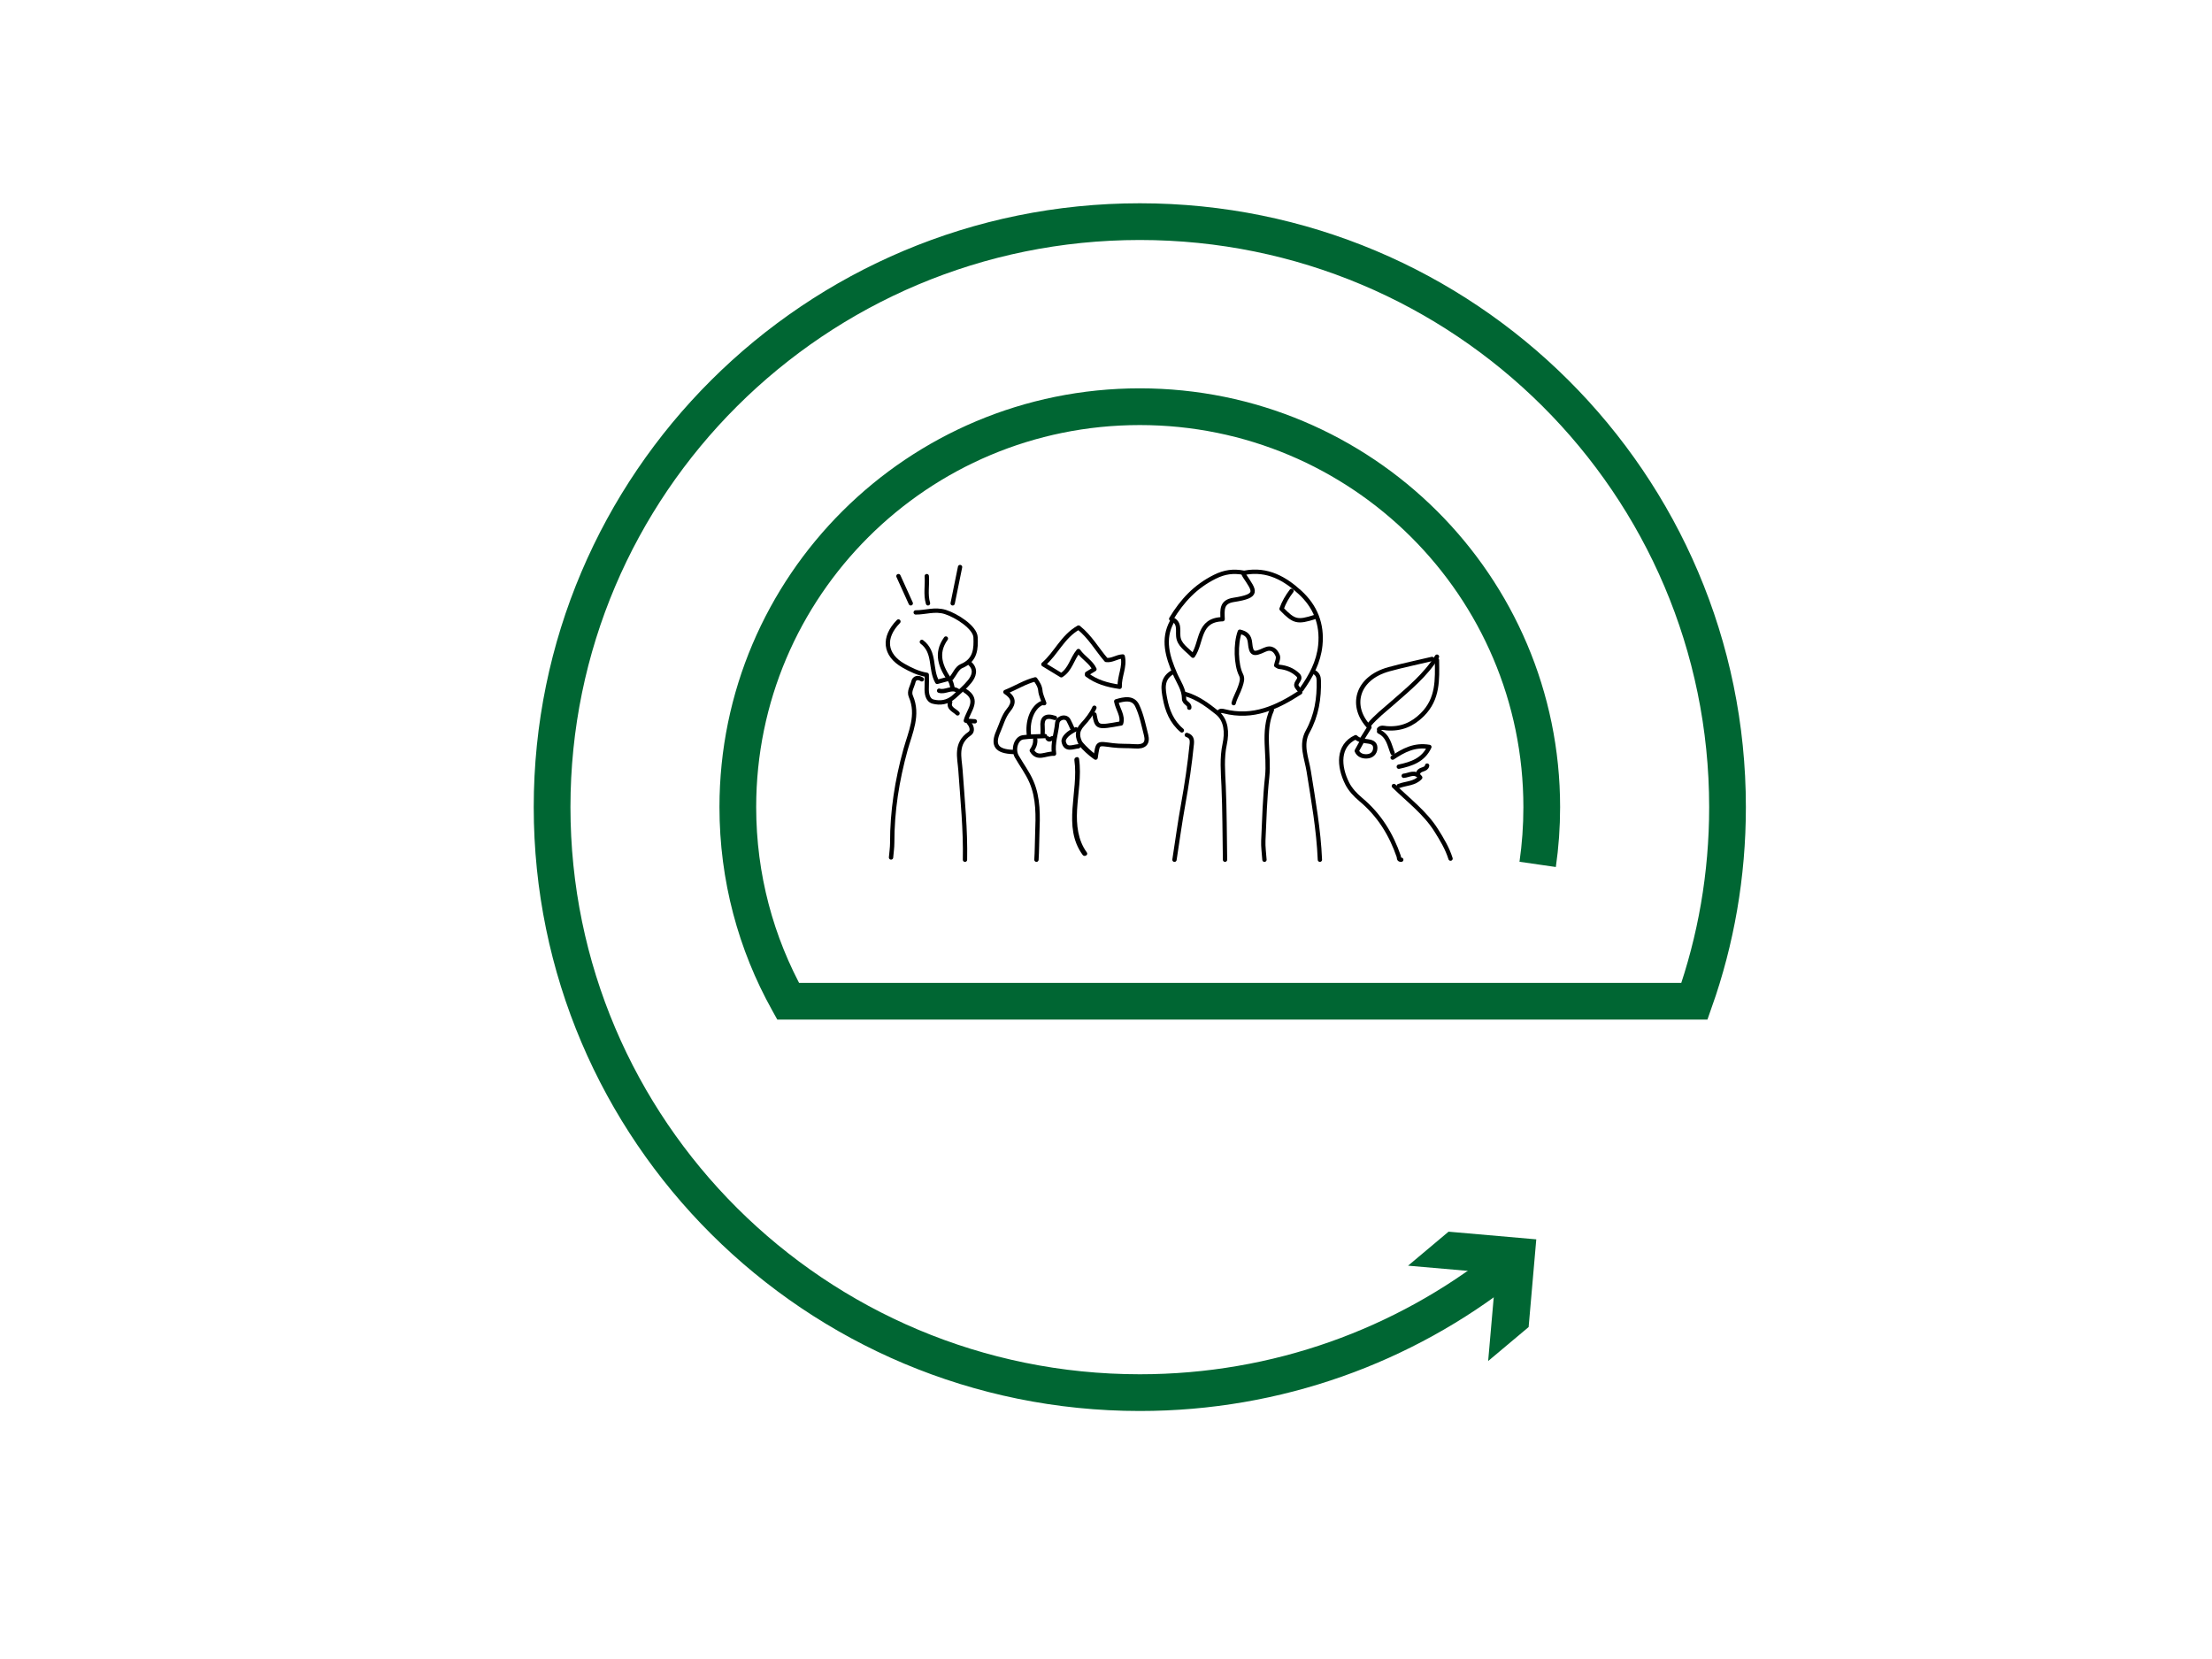 <?xml version="1.0" encoding="utf-8"?>
<!-- Generator: Adobe Illustrator 26.5.0, SVG Export Plug-In . SVG Version: 6.00 Build 0)  -->
<svg version="1.1" id="Layer_1" xmlns="http://www.w3.org/2000/svg" xmlns:xlink="http://www.w3.org/1999/xlink" x="0px" y="0px"
	 viewBox="0 0 1024 768" style="enable-background:new 0 0 1024 768;" xml:space="preserve">
<style type="text/css">
	.st0{fill:none;stroke:#000000;stroke-width:2;stroke-linecap:round;stroke-linejoin:round;stroke-miterlimit:10;}
	.st1{fill:none;stroke:#006633;stroke-width:17;stroke-miterlimit:10;}
	.st2{fill:#006633;}
</style>
<g>
	<g>
		<path class="st0" d="M608.74,311.34c1.32,0.93,1.73,2.08,1.77,3.67c0.21,8.26-1.01,16.17-5.15,23.66
			c-3.37,6.1-0.48,12.23,0.49,18.36c2.15,13.6,4.6,27.18,5.17,40.96"/>
		<path class="st0" d="M426.75,314.49c-1.8-1.16-3.49-0.65-3.89,1.07c-0.52,2.23-2.21,4.47-1.2,6.79
			c3.74,8.63-0.24,16.67-2.46,24.67c-3.92,14.18-6.2,28.47-6.17,43.1c0,2.28-0.35,4.55-0.54,6.83"/>
		<path class="st0" d="M588.78,328.67c-4.49,10.1-1.06,20.68-2.18,31c-1.06,9.76-1.33,19.59-1.77,29.4
			c-0.13,2.96,0.33,5.95,0.52,8.93"/>
		<path class="st0" d="M548.84,321.32c5.7,1.67,10.36,5.21,14.63,8.62c4.35,3.47,4.58,9.38,3.49,14.46
			c-1.41,6.54-0.79,12.94-0.51,19.46c0.49,11.37,0.46,22.75,0.65,34.13"/>
		<path class="st0" d="M503.2,312.39c4.32,3.26,9.37,4.75,15.14,5.56c-0.18-4.87,2.53-9.26,1.41-14.06c-2.98,0.18-4.91,2-7.66,1.62
			c-4.18-4.82-7.35-10.64-12.79-15c-7.49,4.28-10.3,11.9-16.28,17.04c2.85,1.73,5.49,3.34,8.29,5.05c4.24-2.64,4.84-7.47,7.94-11.22
			c2.29,3.26,5.85,5.02,7.4,8.41c-1.14,0.69-2.29,1.38-3.43,2.08"/>
		<path class="st0" d="M448.43,334.45c1.46,1.63,2.1,4.04,0.48,5.14c-6.82,4.6-4.69,11.18-4.29,16.91
			c0.96,13.83,2.39,27.62,2.1,41.5"/>
		<path class="st0" d="M630.42,343.38c-0.77,1.39-1.55,2.79-2.34,4.22c0.84,1.96,2.68,2.62,4.62,2.54c2.28-0.09,3.81-1.52,3.94-3.62
			c0.12-1.93-0.84-2.97-3.34-3.3c-1.89-0.25-4.19-0.41-5.73-1.95c-8.42,3.91-7.9,13.52-3.88,21.48c1.39,2.75,3.75,5.28,6.22,7.34
			c8.67,7.23,14.11,16.21,17.6,26.33c0.24,0.69-0.16,1.63,1.17,1.57"/>
		<path class="st0" d="M549.41,340.23c2.27,0.71,2.49,2.29,2.3,4.2c-0.93,9.33-2.3,18.6-3.97,27.84
			c-1.55,8.55-2.71,17.15-4.04,25.73"/>
		<path class="st0" d="M507.19,350.73c1.09-7.3,0.73-6.6,7.98-5.7c3.45,0.43,6.87,0.21,10.28,0.47c4.39,0.34,6.07-1.48,5.1-5.27
			c-1.18-4.58-2.07-9.34-4.12-13.6c-1.87-3.88-5.92-3.09-9.7-1.95c0.68,3.64,3.33,6.66,2.25,10.22
			c-11.07,2.02-11.15,1.99-12.34-4.14"/>
		<path class="st0" d="M483.8,340.75c-3.42,0.18-6.89,0.12-10.26,0.59c-3.15,0.45-4.72,5.57-2.85,8.85
			c2.22,3.88,4.98,7.55,6.74,11.6c3.37,7.73,3.06,16.02,2.76,24.12c-0.15,4.02-0.12,8.06-0.39,12.08"/>
		<path class="st0" d="M662.94,305.04c-6.66,1.58-13.37,2.96-19.96,4.77c-15.1,4.15-18.29,17.3-9.03,26.86
			c-1.16,1.86-2.35,3.76-3.54,5.66"/>
		<path class="st0" d="M601.33,319.22c-0.38-0.53-0.87-1.01-1.12-1.58c-0.79-1.82,2.71-3.23,0.56-5.25
			c-2.37-2.23-5.24-3.37-8.57-3.69c-0.39-0.04-0.75-0.36-1.41-0.7c0.26-1.41,1.21-3.2,0.7-4.49c-0.94-2.36-2.82-4.24-6.13-2.68
			c-5,2.37-6.19,2.07-6.67-3.16c-0.3-3.28-1.8-4.53-4.74-5.24c-2.09,5.6-1.78,15.39,0.55,19.96c0.91,1.79,0.31,3.37-0.3,5.31
			c-0.85,2.7-2.42,5.1-3.1,7.81"/>
		<path class="st0" d="M575.65,265.65c0.19,0.35,0.35,0.71,0.57,1.05c4.48,6.81,6.93,9.16-5.14,11c-5.77,0.88-5.23,4.7-5.09,8.95
			c-11.55,0.29-9.38,10.54-13.73,16.9c-2.86-3.01-6.47-4.96-6.81-9.02c-0.26-3.04,0.87-6.41-3.26-8.06
			c5.09-8.38,11.15-14.96,20.21-19.47c4.58-2.27,8.58-2.74,13.25-1.88"/>
		<path class="st0" d="M665.22,305.57c0.11,8.95,0.64,17.89-6.78,25.27c-4.62,4.58-9.86,6.83-16.62,6.29
			c-1.09-0.09-2.44-0.62-3.42,0.48"/>
		<path class="st0" d="M440.44,313.97c1.52-1.93,2.6-4.76,4.65-5.61c6.7-2.77,6.71-8.32,6.53-13.29
			c-0.17-4.65-8.95-10.17-13.95-11.75c-4.88-1.54-9.2,0.21-13.76,0.19"/>
		<path class="st0" d="M645.26,363.86c6.75,6.6,14.44,12.35,19.54,20.41c2.7,4.27,5.22,8.48,6.7,13.21"/>
		<path class="st0" d="M602.47,319.22c4.44-6.27,7.94-12.67,8.74-20.47c1-9.8-2.29-18.03-9.46-24.57
			c-6.81-6.22-14.94-11.03-25.53-9.06"/>
		<path class="st0" d="M415.91,287.71c-7.26,7.4-6.45,15.44,2.32,20.43c3.32,1.88,6.84,3.62,10.8,4.26c0,1.93,0.07,3.85-0.02,5.78
			c-0.12,2.68,0.26,5.9,2.94,6.61c3.19,0.84,6.74,0.45,9.76-2.29c2.49-2.26,5.14-4.47,7.18-7.02c1.96-2.45,3.13-5.53,0.11-8.33"/>
		<path class="st0" d="M476.39,340.75c-1.02-6.61,1.44-13.2,5.72-15.21c0.3-0.14,0.75-0.02,1.3-0.02c-0.64-1.95-1.63-3.84-1.79-5.78
			c-0.17-2.1-1.25-3.63-2.36-5.25c-4.79,1.19-8.79,3.83-13.82,5.85c3.88,2.56,4.28,4.98,1.4,8.45c-2.3,2.78-3.24,6.53-4.71,9.87
			c-2.8,6.33-0.71,9.19,6.84,9.45"/>
		<path class="st0" d="M665.22,303.99c-5.25,8.47-13.07,14.88-20.6,21.47c-3.72,3.25-7.63,6.29-10.78,10.04"/>
		<path class="st0" d="M542.56,287.71c-4.54,8.25-2,16.36,1.33,24.09c1.65,3.84,4.29,7.39,4.25,11.62c-0.02,2.1,2.71,2.31,2.41,4.2"
			/>
		<path class="st0" d="M647.54,354.93c5.9-1.24,11.34-3.08,14.16-9.15c-7-1.21-12.07,1.69-17.01,4.95"/>
		<path class="st0" d="M597.9,273.53c-1.98,2.59-3.58,5.36-4.63,8.33c5.77,5.97,7.34,6.35,15.47,3.75"/>
		<path class="st0" d="M601.9,320.53c-10.64,6.87-21.71,12.22-35.38,8.7c-0.69-0.18-1.7-0.37-2.27,0.49"/>
		<path class="st0" d="M506.62,327.62c-1.27,2.87-3.38,5.53-5.38,7.68c-3.09,3.32-2.49,5.93-0.89,9.12"/>
		<path class="st0" d="M542.56,311.34c-5.05,3.09-4,7.94-3.24,12.05c1.01,5.43,3.08,10.78,7.8,14.73"/>
		<path class="st0" d="M444.44,262.5c-1.14,5.6-2.28,11.2-3.42,16.81"/>
		<path class="st0" d="M496.35,337.08c-0.57-1.23-1.07-2.49-1.73-3.67c-0.73-1.29-2.25-1.43-3.36-0.97
			c-0.88,0.37-1.74,1.06-1.87,2.52c-0.42,4.58-2.17,9-1.44,13.94c-4.02-0.16-7.69,2.96-10.31-1.47c1.02-1.45,1.76-3.16,1.6-5.11"/>
		<path class="st0" d="M426.75,297.16c6.39,4.83,3.69,12.53,7.1,18.5c1.3-0.35,2.81-0.76,4.31-1.17"/>
		<path class="st0" d="M415.91,266.7c1.9,4.2,3.8,8.4,5.71,12.6"/>
		<path class="st0" d="M429.03,266.7c0.32,4.2-0.67,8.44,0.57,12.6"/>
		<path class="st0" d="M437.88,295.59c-4.99,6.97-2.39,13.25,1.95,19.46c0.72,1.03,0.81,2.42,1.19,3.65"/>
		<path class="st0" d="M488.37,332.35c-4.42-1.5-6.1,0.13-5.72,4.2c0.1,1.04,0.01,2.1,0.01,3.15"/>
		<path class="st0" d="M638.41,338.65c4.33,2.13,4.8,6.32,6.28,9.98"/>
		<path class="st0" d="M451.28,333.92c-1.34-0.1-2.68-0.19-4.17-0.3c1.19-4.82,6.61-9.57-0.4-13.88"/>
		<path class="st0" d="M649.82,359.13c2.5-0.21,5.17-2.37,7.64,0.81c-2.56,2.86-6.61,2.66-9.92,3.92"/>
		<path class="st0" d="M498.07,337.6c-3.33,1.43-6.04,3.95-5.65,5.77c0.88,4.15,4.18,2.34,6.79,2.11"/>
		<path class="st0" d="M439.87,325c-1,2.93,1.92,3.7,3.42,5.25"/>
		<path class="st0" d="M443.3,319.74c-2.85-1.88-5.71,0.94-8.56,0"/>
		<path class="st0" d="M660.66,354.41c-0.36,2.1-3.28,1.44-3.99,3.15"/>
		<path class="st0" d="M487.8,341.8c-0.95-0.56-1.9,1.38-2.85,0"/>
	</g>
	<g>
		<g>
			<path d="M497.36,351.89c2.08,14.48-5.69,30.81,3.81,43.85c0.84,1.16,2.8,0.04,1.94-1.14c-4.15-5.69-4.87-12.78-4.5-19.63
				c0.43-7.92,2.06-15.75,0.92-23.69C499.32,349.87,497.15,350.48,497.36,351.89L497.36,351.89z"/>
		</g>
	</g>
	<g>
		<g>
			<path d="M499.58,345.21c1.94,2.22,4.1,4.21,6.47,5.96c0.47,0.35,1.28,0.09,1.54-0.4c0.31-0.59,0.1-1.16-0.4-1.54
				c-0.15-0.11-0.29-0.22-0.44-0.33c-0.06-0.04-0.12-0.09-0.18-0.13c0.12,0.09-0.03-0.03-0.08-0.06c-0.26-0.21-0.52-0.41-0.78-0.63
				c-0.54-0.45-1.08-0.92-1.59-1.4c-1.04-0.97-2.02-1.99-2.96-3.06c-0.39-0.45-1.2-0.43-1.59,0
				C499.15,344.1,499.17,344.74,499.58,345.21L499.58,345.21z"/>
		</g>
	</g>
</g>
<g>
	<path class="st1" d="M696.37,586.29c-46.37,36.57-104.99,58.4-168.72,58.4c-150.26,0-272.07-121.35-272.07-271.05
		S377.39,102.6,527.65,102.6s272.07,121.35,272.07,271.05c0,31.54-5.37,61.69-15.31,89.85H364.84l-0.05-0.09
		c-14.8-26.59-23.23-57.2-23.23-89.76c0-102.38,83.31-185.38,186.08-185.38s186.08,83,186.08,185.38c0,9-0.64,17.85-1.89,26.5"/>
	<polygon class="st2" points="651.84,585.92 692.46,589.45 688.91,630.06 707.65,614.33 711.19,573.73 670.58,570.18 	"/>
</g>
</svg>
